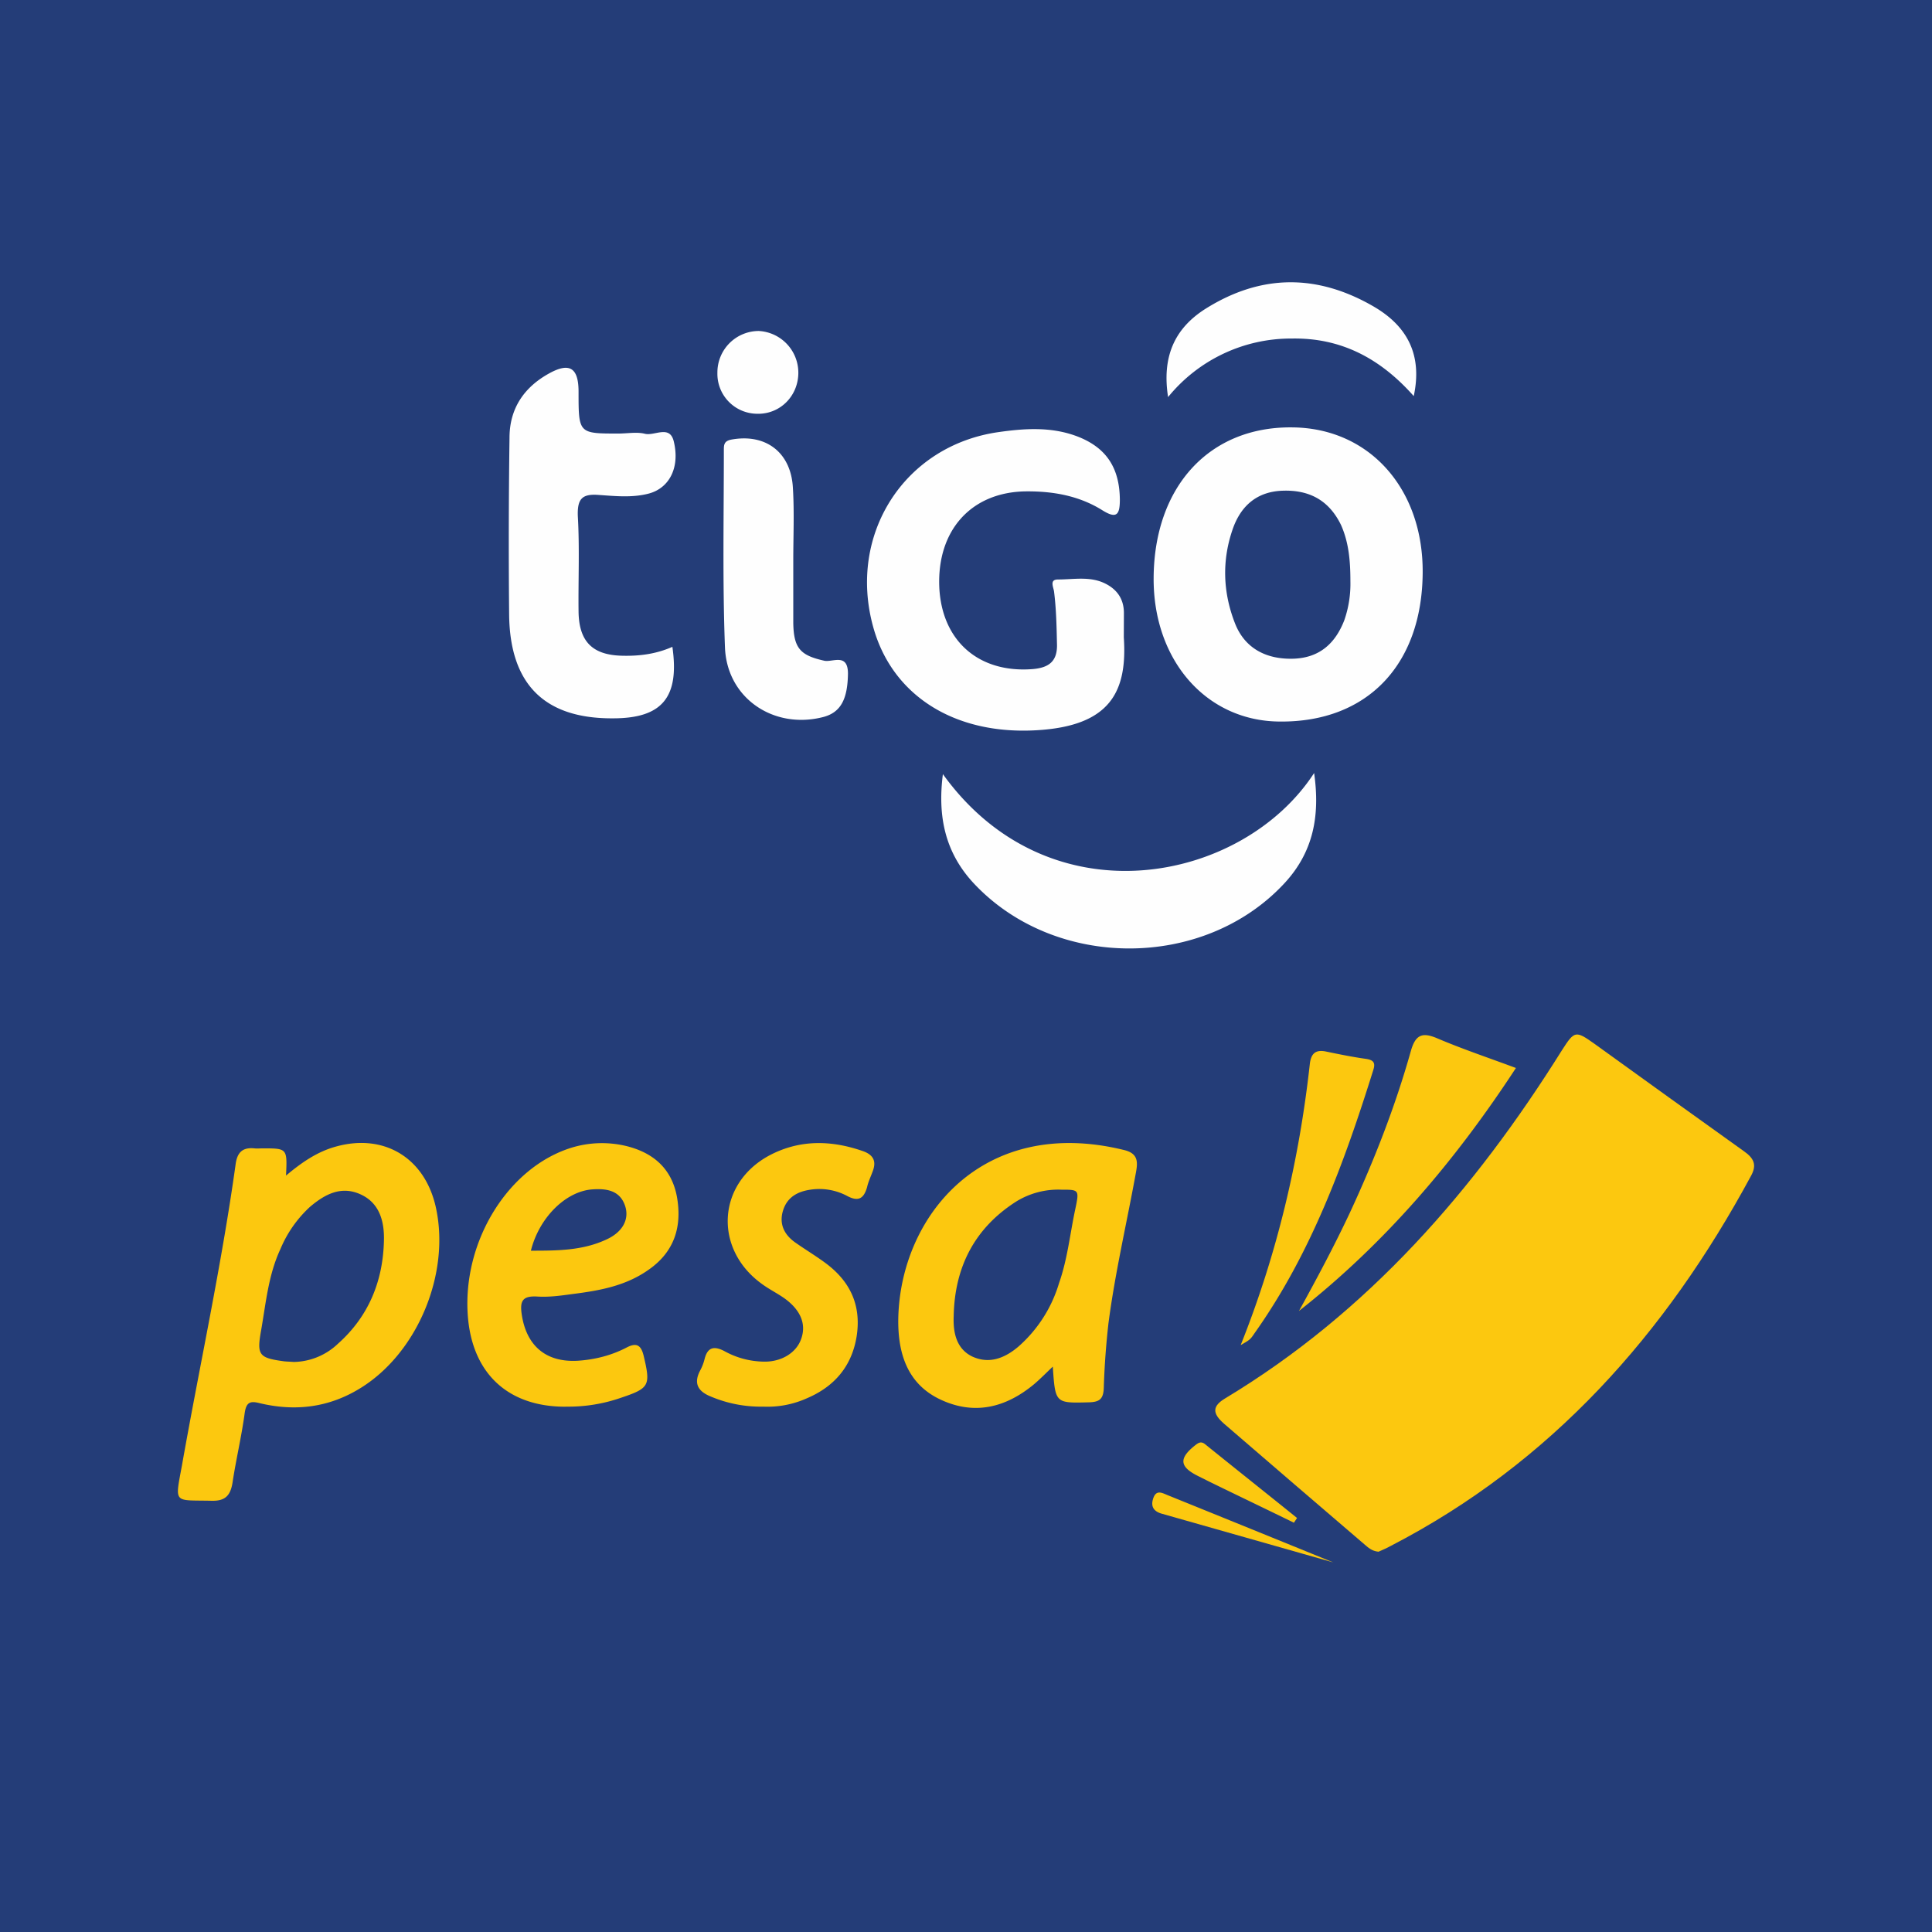 <svg data-bx-workspace="master" xmlns="http://www.w3.org/2000/svg" width="32" height="32" viewBox="0 0 32 32">
  <rect x="0" y="0" width="32" height="32" fill="#808080" stroke="none"/>
  <defs>
    <clipPath id="a">
      <path d="M24 8h7.984v7H24Zm0 0"/>
    </clipPath>
  </defs>
  <path style="stroke:none;fill-rule:nonzero;fill:#243d78;fill-opacity:1" d="M0 32h32V0H0zm0 0"/>
  <g clip-path="url(#a)" transform="translate(-12.335 6.527)scale(1.326)">
    <path style="stroke:none;fill-rule:nonzero;fill:#fcc80f;fill-opacity:1" d="M26.52 14.46c-.082-.007-.13-.054-.176-.093q-.875-.749-1.75-1.504c-.153-.133-.149-.222.015-.32 1.782-1.074 3.11-2.598 4.207-4.352.153-.238.168-.242.399-.078q.936.676 1.87 1.344c.122.086.169.168.087.313-1.067 1.976-2.496 3.582-4.496 4.617-.055.031-.113.054-.156.074"/>
  </g>
  <path style="stroke:none;fill-rule:nonzero;fill:#fcc80f;fill-opacity:1" d="M12.973 12.09a.82.82 0 0 0 .55-.227c.383-.34.563-.781.575-1.285.007-.238-.051-.473-.293-.582-.242-.11-.446 0-.63.156a1.5 1.5 0 0 0-.37.528c-.149.32-.18.664-.239 1.004-.058.32-.035.355.286.398.035.004.07.004.12.008m-.097-2.328c.2-.168.395-.301.629-.364.601-.164 1.105.145 1.242.758.184.828-.226 1.817-.937 2.258-.395.246-.817.297-1.262.191-.117-.03-.168-.015-.188.122-.039.293-.109.582-.152.87-.027.169-.098.231-.262.227-.476-.011-.46.047-.37-.441.222-1.254.495-2.5.671-3.766.02-.144.086-.21.234-.195.036.004.07 0 .102 0 .309 0 .309 0 .293.34m9.684.176a1 1 0 0 0-.563.148c-.52.332-.77.82-.781 1.434-.008.199.031.406.234.503.215.098.41.016.578-.128a1.7 1.7 0 0 0 .504-.79c.106-.3.137-.617.203-.925.051-.242.047-.242-.175-.242m-.106 2.21c-.094.09-.16.157-.234.22-.352.292-.742.39-1.164.194-.422-.195-.54-.585-.532-1.019.028-1.273 1.051-2.531 2.813-2.102.191.043.18.157.152.301-.113.621-.258 1.238-.34 1.867-.03.266-.05.536-.058.801-.004.145-.055.18-.184.184-.422.011-.422.015-.453-.446M15.934 10.7c.324 0 .64 0 .937-.137.203-.09.293-.247.242-.415-.062-.199-.23-.226-.406-.214-.332.02-.668.347-.773.765m.437 1.95c-.726.003-1.176-.419-1.226-1.149-.063-.93.515-1.852 1.308-2.09a1.3 1.3 0 0 1 .66-.02c.336.079.578.274.645.637.066.371-.031.684-.348.907-.289.207-.62.265-.96.308-.145.02-.29.04-.434.031-.184-.011-.223.051-.196.227.059.39.305.602.711.574.207-.015.41-.066.598-.164.125-.066.183-.031.215.11.086.363.07.398-.278.515a2 2 0 0 1-.695.113m2.465 0a1.6 1.6 0 0 1-.652-.125c-.157-.062-.223-.16-.137-.324a.6.6 0 0 0 .055-.14c.035-.145.109-.176.246-.106q.23.128.496.133c.222.004.41-.113.468-.29.063-.183-.011-.358-.214-.503-.09-.063-.192-.113-.282-.18-.597-.433-.558-1.242.086-1.597.383-.207.785-.2 1.192-.055.12.047.156.125.11.246-.024.066-.056.133-.071.2-.04.14-.106.183-.242.113a.74.74 0 0 0-.465-.082c-.16.023-.293.093-.344.265s.023.305.16.399c.121.085.246.16.363.246.31.226.457.523.399.914-.059.383-.281.636-.621.781a1.2 1.2 0 0 1-.547.105m9.402-4.23c-.761 1.164-1.636 2.191-2.71 3.035.222-.402.437-.805.632-1.219.305-.656.57-1.332.766-2.03.058-.204.144-.235.328-.157.312.133.637.242.984.371M24.8 11.879c.454-1.137.731-2.309.864-3.516.016-.125.07-.175.195-.152.168.035.34.07.512.094.09.015.113.05.086.136-.363 1.16-.777 2.293-1.484 3.29-.055.082-.059.082-.172.148m.664 2.219c-.352-.172-.703-.34-1.055-.512l-.148-.074c-.227-.114-.235-.219-.032-.38.043-.034.075-.054.125-.015.383.309.766.613 1.149.922Zm.492.496-2.133-.606c-.09-.023-.152-.074-.12-.183.038-.133.12-.075.194-.047q1.03.417 2.059.836m0 0" transform="translate(-12.335 6.527)scale(1.326)"/>
  <path style="stroke:none;fill-rule:nonzero;fill:#fefefe;fill-opacity:1" d="M9.914 11.125c0-.215-.016-.418-.101-.61-.13-.269-.344-.386-.641-.374-.27.011-.442.16-.531.402-.125.348-.114.703.023 1.047.106.262.336.387.64.375.274-.012.446-.164.544-.418a1.2 1.2 0 0 0 .066-.422m-.637-1.672c.84.004 1.43.664 1.422 1.582-.008 1-.605 1.621-1.55 1.613-.801-.003-1.38-.668-1.372-1.566.008-.988.606-1.637 1.5-1.629m-1.824 2.281c.04.594-.152.961-.941 1.008-.899.055-1.578-.379-1.782-1.125-.277-1.008.344-1.969 1.364-2.113.281-.04.566-.059.843.043.325.121.47.344.473.691 0 .164-.035.211-.187.117-.254-.16-.54-.21-.836-.207-.59.008-.965.422-.938 1.043.028.582.43.934 1.016.887.172-.015.27-.082.262-.277-.004-.188-.008-.38-.032-.567-.008-.05-.05-.129.043-.129.168 0 .336-.035.496.036.137.062.22.168.22.328zm-4.903.102c.079.55-.112.777-.644.777q-1.114.008-1.129-1.12a83 83 0 0 1 .004-1.927c0-.32.16-.55.43-.699.226-.125.32-.058.32.2 0 .453 0 .453.434.453.097 0 .2-.02.289.003.105.024.27-.101.312.086.067.282-.05.504-.273.563-.18.047-.363.027-.54.015-.183-.015-.237.04-.23.231.02.344.004.691.008 1.035.004.328.153.473.473.48.191.005.371-.019.547-.097m2.937 1.383c1.16 1.61 3.258 1.18 4.032-.012.066.465-.008.86-.325 1.2-.875.94-2.484.94-3.367.003-.32-.34-.398-.738-.34-1.191m-1.625-2.321v.676c.004.281.078.356.34.414.09.016.254-.086.254.14-.004.27-.074.419-.266.47-.535.14-1.05-.2-1.07-.758-.027-.711-.012-1.426-.012-2.137 0-.058 0-.101.079-.117.374-.07.652.137.671.527.016.262.004.524.004.785m4.071-1.773c-.067-.43.062-.742.406-.96.605-.38 1.215-.38 1.828-.024.36.21.531.52.434.972-.36-.406-.786-.636-1.329-.625a1.72 1.72 0 0 0-1.34.637m-4.464.18a.434.434 0 0 1-.43-.446.45.45 0 0 1 .45-.453.454.454 0 0 1 .429.453c0 .254-.2.454-.45.446" transform="translate(7.248 -7.337)scale(1.525)"/>
  <path style="stroke:none;fill-rule:nonzero;fill:#fcc80f;fill-opacity:1" d="m25.957 14.594.004.004z"/>
</svg>
